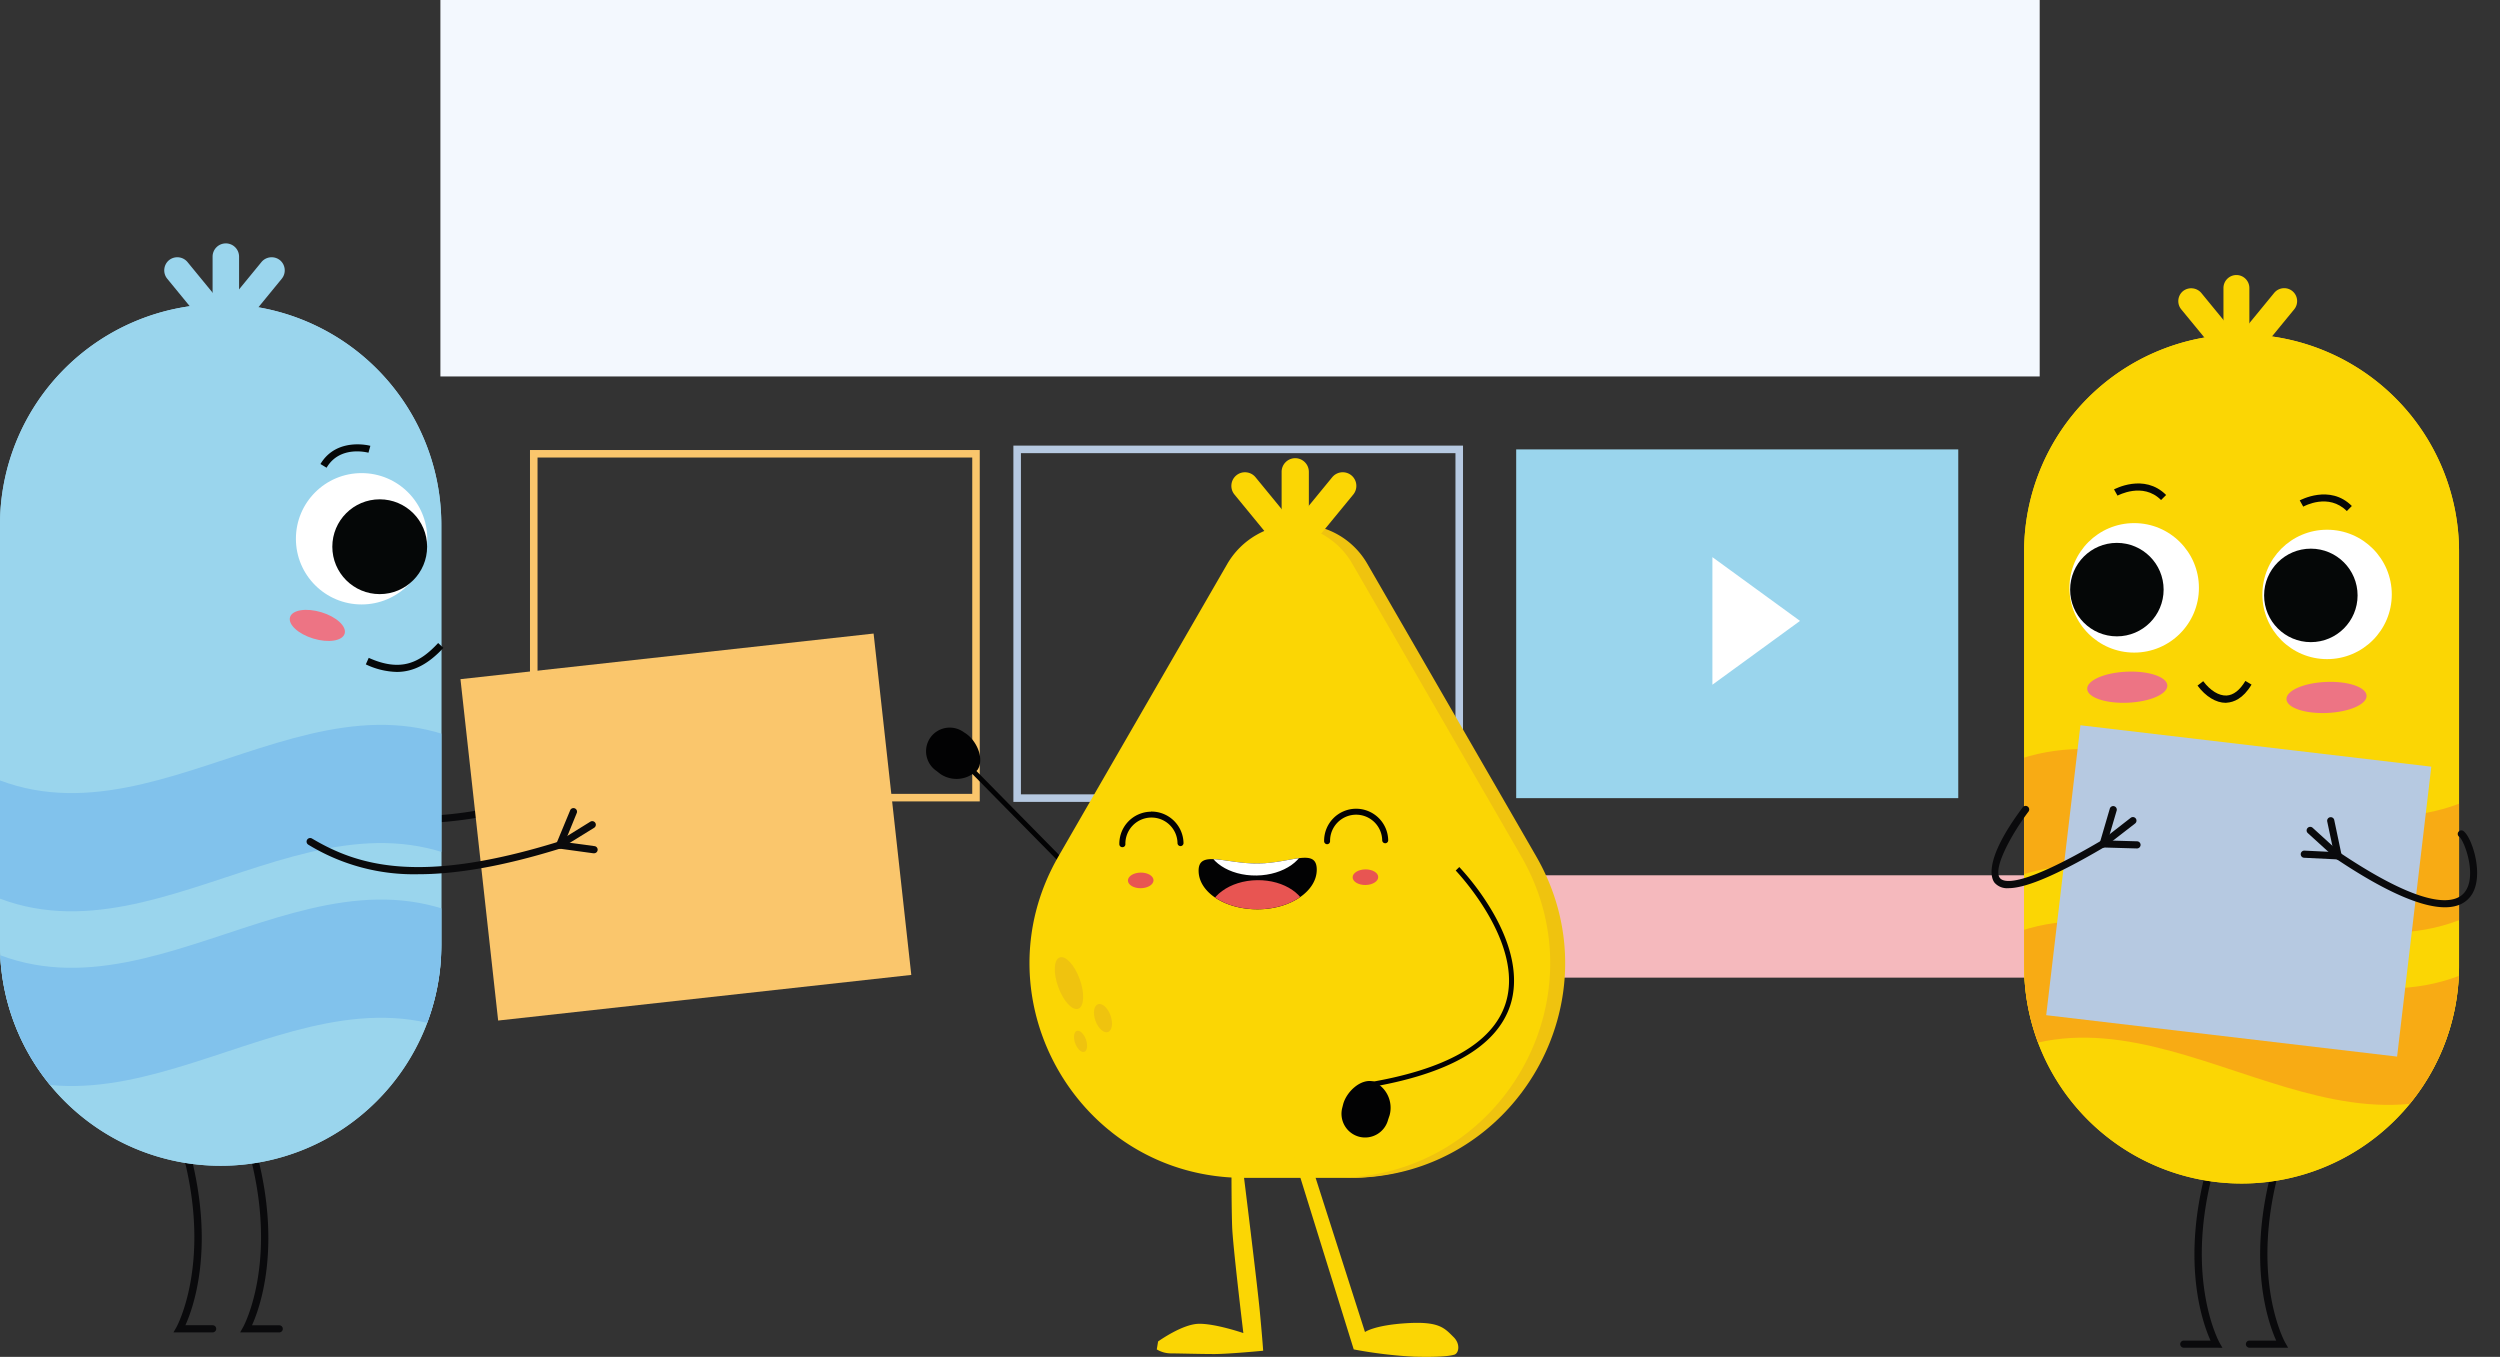 <svg xmlns="http://www.w3.org/2000/svg" height="307.45" width="566.47" version="1.1" data-name="Layer 1" id="Layer_1"><rect width="100%" height="100%" fill="#333333" stroke="none"/><defs id="defs13"><clipPath transform="translate(-14.56 -39.71)" id="clip-path"><path id="path2" d="M531.92 157.51a49.28 49.28 0 00-49.28 49.27v93.86a49.29 49.29 0 0049.28 49.28 49.28 49.28 0 0049.27-49.28v-93.86a49.27 49.27 0 00-49.27-49.27z" class="cls-1"/></clipPath><clipPath transform="translate(-14.56 -39.71)" id="clip-path-3"><path id="path5" d="M74 150.65a50 50 0 0150 50v95.25a50 50 0 01-50 50 50 50 0 01-50-50v-95.25a50 50 0 0150-50z" class="cls-1"/></clipPath><clipPath transform="translate(-14.56 -39.71)" id="clip-path-5"><path id="path8" d="M322.36 278.72c.07 4.9-5.86 9-13.25 9.07-7.39.07-13.45-3.78-13.52-8.68-.07-4.9 6.16-1.59 13.55-1.7 7.39-.11 13.15-3.59 13.22 1.31z" class="cls-1"/></clipPath><style id="style11">.cls-1{fill:none}.cls-2{fill:#fff}.cls-3{fill:#9ad5ed}.cls-6{fill:#b6c9e1}.cls-7{fill:#0a0a0c}.cls-8{fill:#fbd604}.cls-9{clip-path:url(#clip-path)}.cls-10{fill:#f8ab14}.cls-11{fill:#050707}.cls-12{fill:#ed7484}.cls-13{fill:#fac66c}.cls-14{clip-path:url(#clip-path-3)}.cls-15{fill:#81c2ec}.cls-17{fill:#020203}.cls-18{fill:#efc30f}.cls-19{clip-path:url(#clip-path-5)}.cls-20{fill:#e85552}</style></defs><path id="path17" d="M343.55 101.83h100.17v79.02H343.55z" class="cls-3"/><path id="path19" d="M257.2 198.33H460v23.19H257.2z" fill="#f5b9bd"/><path id="path21" d="M99.79 0h362.38v85.3H99.79z" fill="#f3f8fe"/><path id="path23" d="M331.5 181.7H229.62v-80.73H331.5zm-100.17-1.71h98.46v-77.31h-98.46z" class="cls-6"/><path id="path25" d="M388.01 140.69v-14.45l9.93 7.23 9.92 7.22-9.92 7.23-9.93 7.23z" class="cls-2"/><path id="path27" d="M518.46 305.38h-8.76a.81.81 0 110-1.62h6.06c-1.77-3.94-6.51-17.21-1.18-37.94a.81.81 0 011.57.4c-6.14 23.86 1.54 37.81 1.62 37.95zm-16.28 0h-7.36a.81.81 0 110-1.62h6.06c-1.78-3.94-6.52-17.21-1.19-37.94a.82.82 0 011-.58.81.81 0 01.58 1c-6.12 23.8 1.55 37.81 1.62 37.95l.69 1.21z" class="cls-7"/><path id="path29" d="M507.92 75.76a49.28 49.28 0 00-49.28 49.27v93.86a49.29 49.29 0 0049.28 49.28 49.28 49.28 0 0049.27-49.28v-93.86a49.27 49.27 0 00-49.27-49.27z" class="cls-8"/><path id="path31" d="M507.92 75.76a49.28 49.28 0 00-49.28 49.27v93.86a49.29 49.29 0 0049.28 49.28 49.28 49.28 0 0049.27-49.28v-93.86a49.27 49.27 0 00-49.27-49.27z" class="cls-8"/><g transform="translate(-9.44 -42.04)" id="g35" clip-path="url(#clip-path)" class="cls-9"><path id="path33" transform="translate(-14.56 -39.71)" d="M470.8 285.48c39.89-26.4 79.78 26.39 119.67 0v-26.4c-39.89 26.4-79.78-26.4-119.67 0z" class="cls-10"/></g><g transform="translate(-9.44 -42.04)" id="g39" clip-path="url(#clip-path)" class="cls-9"><path id="path37" transform="translate(-14.56 -39.71)" d="M470.8 324.49c39.89-26.4 79.78 26.39 119.67 0v-26.4c-39.89 26.4-79.78-26.4-119.67 0z" class="cls-10"/></g><path id="path41" d="M506.75 81.92a2.94 2.94 0 002.93-2.93V65.25a2.94 2.94 0 00-2.93-2.93 2.94 2.94 0 00-2.94 2.93v13.79a2.94 2.94 0 002.94 2.88z" class="cls-8"/><path id="path43" d="M507.11 81.16a3 3 0 00.41-4.13l-8.74-10.66a3 3 0 00-4.13-.41 2.94 2.94 0 00-.41 4.13L503 80.75a3 3 0 004.11.41z" class="cls-8"/><path id="path45" d="M519.43 65.96a2.94 2.94 0 01.41 4.13l-8.74 10.66a3 3 0 01-4.13.41 3 3 0 01-.41-4.13l8.74-10.66a2.94 2.94 0 014.13-.41z" class="cls-8"/><circle id="circle47" r="14.66" cy="134.69" cx="527.29" class="cls-2"/><circle id="circle49" r="10.59" cy="134.91" cx="523.61" class="cls-11"/><ellipse id="ellipse51" transform="rotate(-2.52)" ry="3.52" rx="9.09" cy="181.061" cx="519.703" class="cls-12"/><path id="path53" d="M504.32 159.25c-2.2 0-4.52-1.41-6.39-3.9l1.29-1c1.63 2.16 3.56 3.32 5.29 3.25 1.57-.09 3-1.2 4.27-3.31l1.39.83c-1.93 3.24-4.1 4-5.58 4.1z" class="cls-11"/><circle id="circle55" r="14.67" cy="133.2" cx="483.58" class="cls-2"/><circle id="circle57" r="10.59" cy="133.6" cx="479.66" class="cls-11"/><ellipse id="ellipse59" transform="rotate(-2.52)" ry="3.52" rx="9.09" cy="176.755" cx="474.7" class="cls-12"/><path id="path61" d="M489.67 113.3c-4.14-4.15-9.81-1-9.87-1l-.79-1.41c.06 0 6.8-3.75 11.81 1.27zm42.09 2.5c-4.13-4.14-9.64-1.13-9.87-1l-.8-1.42c.07 0 6.81-3.75 11.81 1.27z" class="cls-11"/><path id="path63" d="M463.646 230.03l7.752-65.694 79.508 9.382-7.752 65.694z" class="cls-6"/><path id="path65" d="M455.1 201.25a3.79 3.79 0 01-3.09-1.16c-.6-.66-3.08-4.6 6.32-17.16a.81.81 0 011.14-.16.8.8 0 01.16 1.13c-3.77 5-8.25 13.06-6.42 15.11.88 1 4.87 2.1 22.94-8.55a.83.83 0 011.11.29.81.81 0 01-.29 1.11c-12.5 7.39-18.66 9.39-21.87 9.39z" class="cls-7"/><path id="path67" d="M484.2 192.25l-8.71-.25 2.58-8.82a.81.81 0 011.55.46l-2 6.8 6.62.19a.81.81 0 01.79.83.82.82 0 01-.83.79z" class="cls-7"/><path id="path69" d="M476.53 192.02a.81.81 0 01-.5-1.45l6.76-5.26a.812.812 0 011 1.28l-6.79 5.26a.81.81 0 01-.47.17zM554 205.58c-4.68 0-12.31-2.7-24.69-11a.81.81 0 01-.22-1.12.82.82 0 011.13-.23c20.45 13.71 26.58 11.36 28.4 8.73 2.63-3.76-.23-11.5-1.38-12.34a.8.8 0 01-.19-1.13.83.83 0 011.14-.18c2 1.48 4.79 10.24 1.76 14.58-1.06 1.52-2.87 2.69-5.95 2.69z" class="cls-7"/><path id="path71" d="M530.8 194.79l-8.71-.43a.8.8 0 01-.77-.85.81.81 0 01.84-.77l6.62.32-1.46-6.93a.812.812 0 011.59-.33z" class="cls-7"/><path id="path73" d="M529.79 194.73a.82.82 0 01-.55-.21l-6.33-5.76a.814.814 0 011.1-1.2l6.33 5.76a.82.82 0 010 1.15.79.79 0 01-.55.26z" class="cls-7"/><path id="path75" d="M222 181.59H120.09v-79.62H222zm-100.17-1.71h98.47v-76.21h-98.5v76.21z" class="cls-13"/><path id="path77" d="M94.76 186.49a45.81 45.81 0 01-24.91-6.7.814.814 0 01.83-1.4c10.38 6.16 24.34 10.5 55.93.71a.81.81 0 01.48 1.54c-13.61 4.22-24.03 5.85-32.33 5.85z" class="cls-7"/><path id="path79" d="M134.53 181.74h-.11l-8.76-1.2 3.56-8.6a.81.81 0 011.49.62l-2.71 6.69 6.68.92a.8.8 0 01.69.91.82.82 0 01-.84.66z" class="cls-7"/><path id="path81" d="M126.81 180.68a.83.83 0 01-.69-.38.82.82 0 01.27-1.12l7.38-4.57a.82.82 0 011.12.27.81.81 0 01-.26 1.11l-7.39 4.57a.82.82 0 01-.43.12zM48.17 301.91H39.3l.69-1.21c.08-.14 7.86-14.36 1.64-38.52a.82.82 0 01.59-1 .8.8 0 011 .59c5.42 21.06.59 34.54-1.21 38.51h6.17a.81.81 0 010 1.62zm15.1 0h-8.86l.68-1.21c.08-.14 7.87-14.36 1.65-38.52a.81.81 0 111.57-.4c5.42 21.06.59 34.54-1.21 38.51h6.17a.81.81 0 110 1.62z" class="cls-7"/><path id="path83" d="M50 68.9a50 50 0 0150 50v95.25a50 50 0 01-50 50 50 50 0 01-50-50V118.9a50 50 0 0150-50z" class="cls-3"/><path id="path85" d="M50 68.9a50 50 0 0150 50v95.25a50 50 0 01-50 50 50 50 0 01-50-50V118.9a50 50 0 0150-50z" class="cls-3"/><g transform="translate(-9.44 -42.04)" id="g89" clip-path="url(#clip-path-3)" class="cls-14"><path id="path87" transform="translate(-14.56 -39.71)" d="M136 280.51c-40.48-26.79-81 26.79-121.44 0v-26.79c40.48 26.79 81-26.78 121.44 0z" class="cls-15"/></g><g transform="translate(-9.44 -42.04)" id="g93" clip-path="url(#clip-path-3)" class="cls-14"><path id="path91" transform="translate(-14.56 -39.71)" d="M136 320.1c-40.48-26.79-81 26.79-121.44 0v-26.79c40.48 26.79 81-26.79 121.44 0z" class="cls-15"/></g><path id="path95" d="M51.17 75.15a3 3 0 01-3-3v-14a3 3 0 013-3 3 3 0 013 3v14a3 3 0 01-3 3z" class="cls-3"/><path id="path97" d="M50.79 74.37a3 3 0 01-.41-4.18l8.87-10.82a3 3 0 014.19-.41 3 3 0 01.42 4.18L55 73.96a3 3 0 01-4.21.41z" class="cls-3"/><path id="path99" d="M38.29 58.96a3 3 0 00-.41 4.18l8.87 10.82a3 3 0 004.19.41 3 3 0 00.41-4.18l-8.87-10.82a3 3 0 00-4.19-.41z" class="cls-3"/><circle id="circle101" r="14.88" cy="122.08" cx="81.93" class="cls-2"/><circle id="circle103" r="10.74" cy="123.88" cx="86.04" class="cls-11"/><ellipse id="ellipse105" transform="rotate(-73.19)" ry="6.46" rx="3.12" cy="109.816" cx="-114.859" class="cls-12"/><path id="path107" d="M89.89 152.25a17.21 17.21 0 01-7-1.71l.66-1.48c7.38 3.31 11.63 1.05 15.73-3.36l1.19 1.1c-3.4 3.66-6.77 5.45-10.58 5.45zM74 105.98l-1.39-.84c3.7-6.16 11.23-4.15 11.31-4.12l-.43 1.56c-.31-.07-6.49-1.7-9.49 3.4z" class="cls-11"/><path id="path109" d="M104.336 153.89l93.611-10.334 8.54 77.35-93.611 10.335z" class="cls-13"/><path id="path111" d="M94.76 198.09a45.81 45.81 0 01-24.91-6.7.814.814 0 01.83-1.4c10.38 6.16 24.34 10.5 55.93.71a.81.81 0 011 .53.82.82 0 01-.53 1c-13.6 4.23-24.02 5.86-32.32 5.86z" class="cls-7"/><path id="path113" d="M134.53 193.34h-.11l-8.76-1.2 3.56-8.6a.81.81 0 011.49.62l-2.71 6.65 6.68.91a.812.812 0 01-.11 1.62z" class="cls-7"/><path id="path115" d="M126.81 192.25a.83.83 0 01-.69-.38.82.82 0 01.27-1.12l7.38-4.57a.82.82 0 011.12.27.81.81 0 01-.26 1.11l-7.39 4.57a.82.82 0 01-.43.12z" class="cls-7"/><path id="path123" d="M217.343 172.348l.805-.793 23.509 23.88-.806.793z" class="cls-17"/><path id="path125" d="M210.73 167.25a5.38 5.38 0 017.44-1.49l.68.45c2.46 1.64 4.28 5.76 2.65 8.22a6.53 6.53 0 01-8.44.93l-.84-.66a5.39 5.39 0 01-1.49-7.45z" class="cls-17"/><path id="path127" d="M293.65 266.89h11.73c37.4 0 60.77-40.49 42.07-72.88l-5.86-10.16-32.37-56.06a18 18 0 00-31.14 0l-32.37 56.06-5.86 10.16c-18.7 32.39 4.68 72.88 42.08 72.88z" class="cls-8"/><path id="path129" d="M348.07 194.01l-5.86-10.16-32.37-56.06a17.79 17.79 0 00-17.2-8.87 17.73 17.73 0 0113.81 8.87l32.37 56.06 5.86 10.16c18.7 32.39-4.68 72.88-42.08 72.88h3.4c37.39 0 60.77-40.49 42.07-72.88z" class="cls-18"/><path id="path131" d="M292.36 259.48l14.38 46.28a102.29 102.29 0 0013.63 1.65c5.84.15 8.09-.15 9.14-.45 1.05-.3 1.46-2.43-.15-4-2.1-2.09-3.3-3.59-10.64-3.14-7.34.45-9.43 2-9.43 2l-13.48-42.09zm-10.63 6.14s3.15 25.31 3.75 31.75c.6 6.44.74 8.69.74 8.69s-7.78.75-11.08.75-8.09-.15-9.88-.15a6.23 6.23 0 01-3.15-.9l.3-1.8s5.39-3.89 9.14-4c3.75-.11 10.18 2.1 10.18 2.1s-2.39-19.77-2.54-24.12c-.15-4.35-.15-12.13-.15-12.13z" class="cls-8"/><path id="path133" d="M309.52 246.51l-.19-1.12c18.13-2.93 28.82-8.95 31.77-17.88 4.55-13.77-11.1-30.06-11.25-30.26l.81-.79a58 58 0 017.54 10.16c4.58 7.88 5.95 15.21 4 21.2-3.12 9.43-14.11 15.67-32.68 18.69z" class="cls-17"/><path id="path135" d="M308 257.58a5.38 5.38 0 01-3.87-6.53l.2-.79c.73-2.86 4-5.94 6.88-5.21a6.51 6.51 0 013.66 7.65l-.34 1a5.38 5.38 0 01-6.53 3.88zm-9.64-60.61c.07 4.9-5.86 9-13.25 9.07-7.39.07-13.45-3.78-13.52-8.68-.07-4.9 6.16-1.59 13.55-1.7 7.39-.11 13.15-3.59 13.22 1.31z" class="cls-17"/><g transform="translate(-9.44 -42.04)" id="g139" clip-path="url(#clip-path-5)" class="cls-19"><ellipse id="ellipse137" transform="rotate(-.83 -2439.21 1274.639)" ry="7.98" rx="11.25" cy="289.16" cx="308.96" class="cls-20"/></g><g transform="translate(-9.44 -42.04)" id="g143" clip-path="url(#clip-path-5)" class="cls-19"><ellipse id="ellipse141" transform="rotate(-.83 -2439.09 1258.072)" ry="7.72" rx="11.24" cy="272.4" cx="308.61" class="cls-2"/></g><path id="path145" d="M260.77 183.92a7.26 7.26 0 00-7.14 7.38.67.67 0 00.69.66.66.66 0 00.68-.71 5.91 5.91 0 015.81-6 5.89 5.89 0 016 5.8.69.69 0 00.69.67.69.69 0 00.67-.69 7.27 7.27 0 00-7.36-7.14zm46.4-.67a7.26 7.26 0 00-7.14 7.37.69.69 0 00.69.67.68.68 0 00.66-.69 5.91 5.91 0 015.81-6 5.91 5.91 0 016 5.81.68.68 0 00.69.66.67.67 0 00.67-.69 7.27 7.27 0 00-7.38-7.13z" class="cls-17"/><ellipse id="ellipse147" transform="rotate(-.83)" ry="1.77" rx="2.9" cy="203.212" cx="255.557" class="cls-20"/><ellipse id="ellipse149" transform="rotate(-.83)" ry="1.77" rx="2.9" cy="203.222" cx="306.477" class="cls-20"/><path id="path151" d="M293.48 124.49a3.09 3.09 0 01-3.08-3.08V106.9a3.09 3.09 0 013.08-3.08 3.1 3.1 0 013.09 3.08v14.51a3.1 3.1 0 01-3.09 3.08z" class="cls-8"/><path id="path153" d="M293.1 123.69a3.08 3.08 0 01-.43-4.34l9.19-11.21a3.09 3.09 0 014.35-.43 3.1 3.1 0 01.43 4.34l-9.2 11.2a3.09 3.09 0 01-4.34.44z" class="cls-8"/><path id="path155" d="M280.14 107.71a3.09 3.09 0 00-.43 4.34l9.2 11.21a3.09 3.09 0 004.34.43 3.1 3.1 0 00.43-4.34l-9.2-11.22a3.09 3.09 0 00-4.34-.42z" class="cls-8"/><ellipse id="ellipse157" transform="rotate(-19.88)" ry="6.18" rx="2.59" cy="291.849" cx="152.035" class="cls-18"/><ellipse id="ellipse159" transform="rotate(-19.88)" ry="3.35" rx="1.81" cy="301.933" cx="156.584" class="cls-18"/><ellipse id="ellipse161" transform="rotate(-19.88)" ry="2.52" rx="1.29" cy="305.157" cx="150.012" class="cls-18"/></svg>